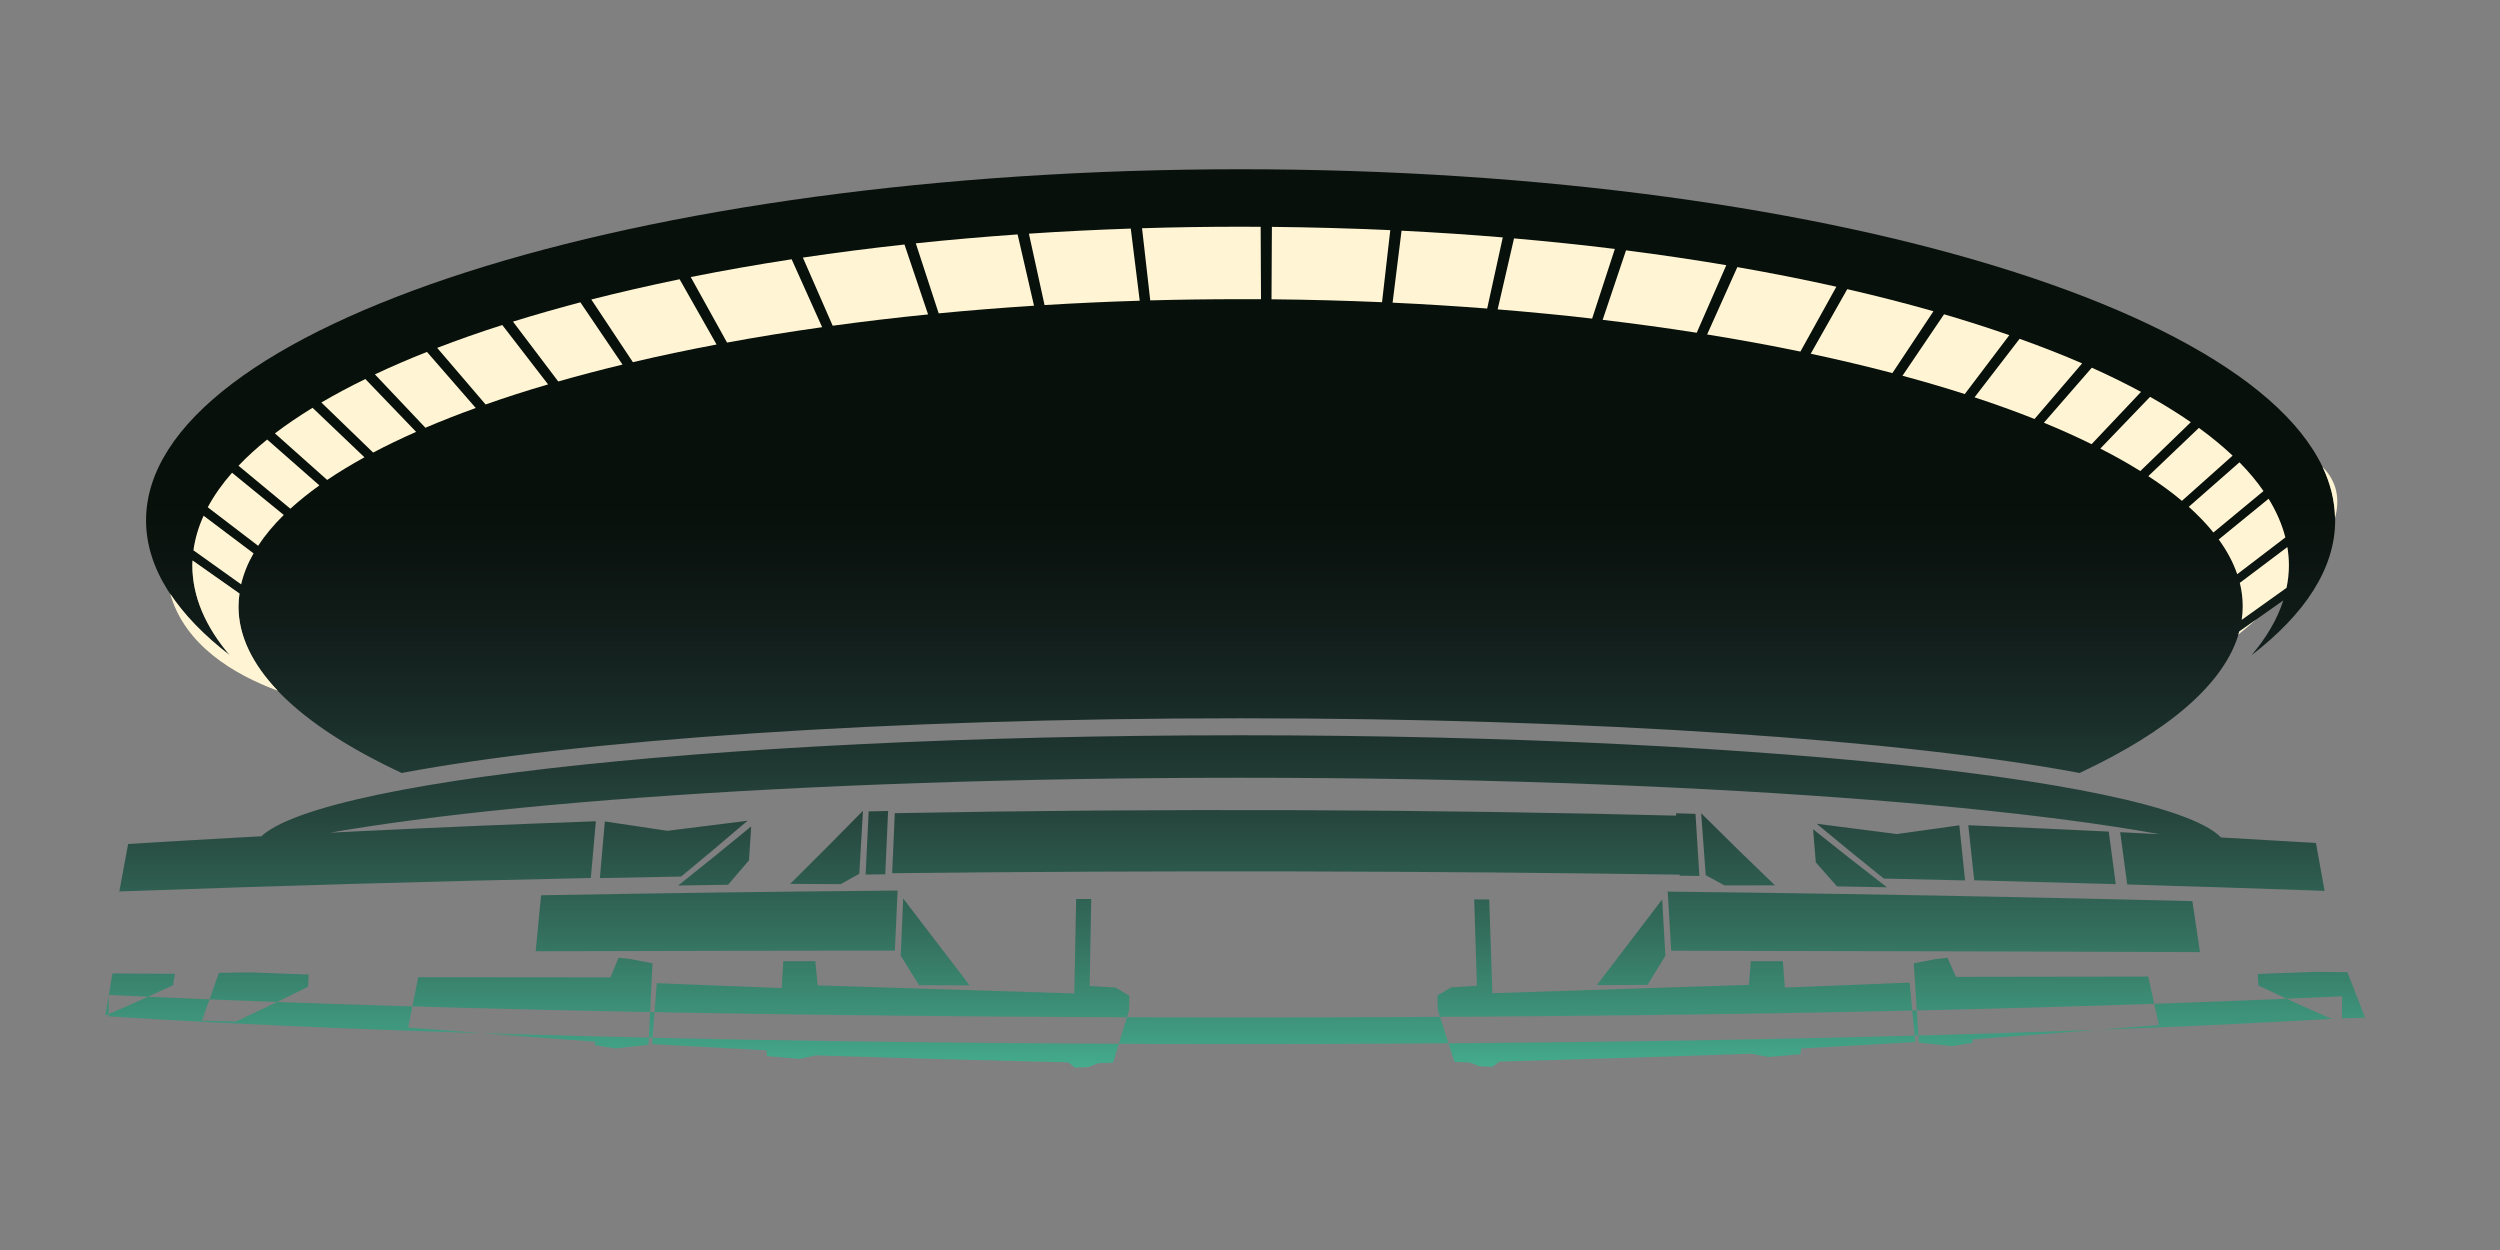 <?xml version="1.0" encoding="utf-8"?>
<!-- Generator: Adobe Illustrator 15.0.0, SVG Export Plug-In . SVG Version: 6.00 Build 0)  -->
<!DOCTYPE svg PUBLIC "-//W3C//DTD SVG 1.0//EN" "http://www.w3.org/TR/2001/REC-SVG-20010904/DTD/svg10.dtd">
<svg version="1.0" id="Warstwa_1" xmlns="http://www.w3.org/2000/svg" xmlns:xlink="http://www.w3.org/1999/xlink" x="0px" y="0px"
	 width="200px" height="100px" viewBox="0 0 200 100" enable-background="new 0 0 200 100" xml:space="preserve">
<rect x="0" y="0" width="200" height="100" fill="#808080" stroke="none"/>
<g>
	<linearGradient id="SVGID_1_" gradientUnits="userSpaceOnUse" x1="98.819" y1="86.78" x2="98.819" y2="13.541">
		<stop  offset="0" style="stop-color:#47B594"/>
		<stop  offset="0.055" style="stop-color:#409B80"/>
		<stop  offset="0.172" style="stop-color:#336C5B"/>
		<stop  offset="0.285" style="stop-color:#27483F"/>
		<stop  offset="0.391" style="stop-color:#1B2F2A"/>
		<stop  offset="0.488" style="stop-color:#121E1B"/>
		<stop  offset="0.573" style="stop-color:#0B1410"/>
		<stop  offset="0.636" style="stop-color:#08100B"/>
	</linearGradient>
	<path fill="url(#SVGID_1_)" d="M115.227,41.406c0.009,0,0.013,0.001,0.016-0.001C115.268,41.568,115.255,41.541,115.227,41.406z
		 M99.249,62.221c35.544,0,66.024,2.343,78.954,5.678c-0.786-5.028-35.829-9.077-78.954-9.077c-43.122,0-78.165,4.049-78.95,9.077
		C33.225,64.563,63.706,62.221,99.249,62.221z M99.249,62.221c35.544,0,66.024,2.343,78.954,5.678
		c-0.786-5.028-35.829-9.077-78.954-9.077c-43.122,0-78.165,4.049-78.95,9.077C33.225,64.563,63.706,62.221,99.249,62.221z
		 M186.813,41.629c0,3.823-2.382,7.468-6.69,10.787c1.203-1.417,2.059-2.88,2.541-4.382c-1.173,0.827-2.342,1.652-3.514,2.476
		c-1.115,4.15-5.688,8.013-12.784,11.329c-13.93-2.626-38.774-4.376-67.117-4.376c-28.336,0-53.187,1.75-67.117,4.376
		c-8.212-3.838-13.053-8.408-13.053-13.314c0-0.348,0.032-0.692,0.079-1.041c-1.254-0.881-2.506-1.762-3.754-2.642
		c-0.006,0.13-0.016,0.256-0.016,0.386c0,2.489,1.042,4.898,2.991,7.188c-4.312-3.319-6.694-6.964-6.694-10.787
		c0-15.513,39.206-28.089,87.564-28.089C147.611,13.541,186.813,26.117,186.813,41.629z M185.274,67.436
		c-5.218-0.315-10.439-0.604-15.66-0.86c0.187,1.393,0.377,2.787,0.563,4.181c5.266,0.155,10.524,0.326,15.79,0.512
		C185.736,69.992,185.506,68.714,185.274,67.436z M175.998,76.169c-5.123-0.016-10.24-0.035-15.362-0.051
		c-0.165-1.459-0.323-2.913-0.485-4.372c5.082,0.102,10.16,0.217,15.239,0.344C175.592,73.45,175.792,74.81,175.998,76.169z
		 M135.911,69.994c-21.512-0.328-43.03-0.372-64.539-0.137c0.07-1.6,0.143-3.201,0.212-4.803
		c21.341-0.397,42.688-0.323,64.028,0.233C135.712,66.856,135.81,68.426,135.911,69.994z M47.266,70.241
		c-12.581,0.263-25.155,0.621-37.72,1.077c0.235-1.268,0.469-2.531,0.704-3.799c12.467-0.768,24.939-1.375,37.419-1.816
		C47.532,67.219,47.399,68.73,47.266,70.241z M71.591,76.047c-9.581,0.011-19.161,0.028-28.738,0.056
		c0.139-1.494,0.285-2.988,0.434-4.48c9.501-0.172,19.005-0.296,28.52-0.38C71.73,72.847,71.664,74.445,71.591,76.047z
		 M48.388,65.717c1.667,0.242,3.336,0.491,5.006,0.748c2.142-0.267,4.277-0.537,6.412-0.805c-1.758,1.505-3.532,2.992-5.313,4.464
		c-2.173,0.038-4.334,0.081-6.504,0.125C48.122,68.739,48.254,67.227,48.388,65.717z M60.094,66.113
		c-0.057,0.904-0.118,1.808-0.174,2.71c-0.555,0.653-1.112,1.304-1.673,1.956c-1.331,0.02-2.665,0.038-3.995,0.063
		C56.216,69.284,58.165,67.708,60.094,66.113z M69.038,64.861c-0.098,1.68-0.196,3.361-0.294,5.041
		c-0.498,0.277-0.992,0.553-1.486,0.83c-1.35-0.008-2.699-0.018-4.046-0.021C65.169,68.779,67.111,66.829,69.038,64.861z
		 M77.573,78.832c-1.35-0.002-2.699-0.005-4.049-0.012c-0.491-0.789-0.979-1.576-1.464-2.363c0.066-1.523,0.13-3.051,0.193-4.579
		C74.005,74.176,75.779,76.497,77.573,78.832z M70.821,69.946c-0.526,0.005-1.045,0.013-1.571,0.02
		c0.083-1.685,0.162-3.371,0.244-5.054c0.516-0.011,1.036-0.023,1.555-0.033C70.974,66.567,70.897,68.258,70.821,69.946z
		 M8.998,77.876c1.667,0.007,3.33,0.018,4.996,0.03c-0.051,0.306-0.104,0.611-0.152,0.918c-1.796,0.834-3.605,1.643-5.415,2.423
		C8.618,80.124,8.808,78.998,8.998,77.876z M17.514,77.827c0.839-0.011,1.682-0.023,2.525-0.036
		c1.552,0.057,3.102,0.115,4.651,0.174c-0.016,0.326-0.029,0.651-0.041,0.973c-1.911,0.957-3.833,1.882-5.766,2.783
		c-0.909-0.021-1.819-0.046-2.728-0.069C16.611,80.381,17.061,79.104,17.514,77.827z M33.453,78.173
		c5.126,0.006,10.255,0.013,15.388,0.014c0.212-0.522,0.431-1.047,0.64-1.571c0.327,0.038,0.653,0.073,0.976,0.111
		c0.58,0.114,1.16,0.227,1.742,0.341c-0.107,2.168-0.212,4.342-0.32,6.517c-0.89,0.098-1.78,0.193-2.671,0.288
		c-0.545-0.089-1.09-0.173-1.631-0.258c0.006-0.096,0.013-0.186,0.022-0.279c-4.99-0.378-9.973-0.759-14.944-1.131
		C32.921,80.862,33.187,79.516,33.453,78.173z M62.537,79.044c0.044-0.713,0.085-1.432,0.127-2.146c0.855,0,1.71,0,2.566,0
		c0.06,0.644,0.117,1.285,0.178,1.93c6.836,0.217,13.683,0.437,20.536,0.65c0.051-2.519,0.104-5.038,0.149-7.558
		c0.406,0,0.808,0,1.204-0.001c-0.038,2.317-0.083,4.64-0.124,6.96c0.688,0.041,1.372,0.083,2.059,0.122
		c0.368,0.221,0.741,0.442,1.115,0.664c-0.003,0.38-0.013,0.76-0.019,1.141c-0.421,1.403-0.852,2.801-1.28,4.204
		c-0.409,0.018-0.817,0.034-1.229,0.054c-0.241,0.097-0.472,0.199-0.719,0.296c-0.361,0.018-0.722,0.037-1.083,0.054
		c-0.187-0.143-0.374-0.283-0.561-0.423c-6.726-0.158-13.446-0.345-20.162-0.559c-0.447,0.092-0.894,0.184-1.34,0.275
		c-0.865-0.073-1.727-0.143-2.588-0.217c-0.022-0.154-0.047-0.311-0.069-0.465c-3.045-0.159-6.086-0.326-9.131-0.494
		c0.127-1.625,0.257-3.252,0.377-4.875C55.874,78.786,59.201,78.912,62.537,79.044z M61.361,86.78 M157.464,66.018
		c3.745,0.157,7.489,0.325,11.237,0.509c0.185,1.402,0.371,2.801,0.558,4.204c-3.776-0.109-7.55-0.211-11.322-0.306
		C157.774,68.961,157.619,67.491,157.464,66.018z M133.418,71.328c9.504,0.107,19.012,0.258,28.51,0.456
		c0.168,1.446,0.336,2.893,0.504,4.34c-9.577-0.028-19.158-0.05-28.738-0.066C133.602,74.481,133.51,72.904,133.418,71.328z
		 M157.207,70.435c-2.163-0.053-4.334-0.102-6.501-0.149c-1.803-1.441-3.593-2.905-5.37-4.385c2.133,0.272,4.274,0.549,6.416,0.824
		c1.666-0.241,3.333-0.472,4.993-0.698C156.9,67.494,157.052,68.966,157.207,70.435z M150.957,70.985
		c-1.334-0.025-2.665-0.051-3.995-0.074c-0.567-0.637-1.135-1.275-1.698-1.918c-0.07-0.884-0.143-1.77-0.216-2.652
		C147.006,67.909,148.974,69.459,150.957,70.985z M141.997,70.827c-1.347,0.003-2.692,0.005-4.039,0.007
		c-0.498-0.271-1.001-0.545-1.499-0.819c-0.123-1.652-0.244-3.303-0.364-4.955C138.043,67.005,140.014,68.93,141.997,70.827z
		 M132.975,71.952c0.085,1.503,0.171,3.008,0.256,4.513c-0.475,0.773-0.95,1.55-1.432,2.329c-1.35,0.006-2.699,0.011-4.049,0.014
		C129.512,76.5,131.254,74.213,132.975,71.952z M134.083,65.063c0.52,0.015,1.033,0.029,1.556,0.045
		c0.102,1.653,0.209,3.311,0.311,4.969c-0.52-0.008-1.042-0.014-1.568-0.021C134.279,68.388,134.185,66.727,134.083,65.063z
		 M189.209,81.415c-0.909,0.027-1.818,0.053-2.725,0.079c-1.948-0.851-3.884-1.734-5.811-2.646c-0.019-0.31-0.041-0.619-0.057-0.93
		c1.546-0.059,3.095-0.115,4.645-0.171c0.843,0.011,1.686,0.022,2.531,0.032C188.265,78.998,188.737,80.21,189.209,81.415z
		 M172.719,82.008c-4.971,0.377-9.948,0.762-14.932,1.148c0.01,0.09,0.016,0.181,0.028,0.274c-0.545,0.084-1.086,0.169-1.631,0.255
		c-0.891-0.088-1.781-0.181-2.675-0.271c-0.136-2.119-0.272-4.237-0.408-6.351c0.576-0.113,1.159-0.223,1.739-0.332
		c0.32-0.038,0.64-0.073,0.963-0.111c0.226,0.51,0.45,1.021,0.669,1.528c5.126-0.004,10.255-0.014,15.385-0.024
		C172.143,79.419,172.428,80.714,172.719,82.008z M152.772,78.61c0.155,1.584,0.301,3.171,0.449,4.755
		c-3.041,0.176-6.079,0.351-9.121,0.518c-0.021,0.152-0.044,0.305-0.066,0.458c-0.858,0.073-1.72,0.147-2.582,0.219
		c-0.45-0.087-0.896-0.171-1.34-0.263c-6.717,0.234-13.434,0.446-20.159,0.629c-0.187,0.14-0.371,0.282-0.555,0.421
		c-0.364-0.014-0.729-0.033-1.09-0.051c-0.24-0.095-0.479-0.193-0.719-0.291c-0.412-0.015-0.82-0.032-1.232-0.049
		c-0.447-1.388-0.894-2.779-1.337-4.175c-0.013-0.377-0.02-0.755-0.032-1.134c0.371-0.222,0.738-0.442,1.106-0.659
		c0.688-0.041,1.371-0.084,2.059-0.125c-0.072-2.302-0.148-4.606-0.219-6.911c0.402,0.003,0.802,0.008,1.204,0.008
		c0.079,2.498,0.165,4.996,0.251,7.496c6.849-0.221,13.692-0.442,20.522-0.667c0.055-0.629,0.108-1.261,0.155-1.892
		c0.855,0,1.711,0,2.563,0c0.051,0.702,0.104,1.405,0.158,2.105C146.119,78.87,149.445,78.743,152.772,78.61z M143.937,86.78
		 M187.362,79.704c-23.591,1.094-53.206,1.69-88.113,1.69c-35.654,0-67.817-0.692-90.552-1.804v1.719
		c21.078,1.348,53.801,2.214,90.552,2.214c35.36,0,66.991-0.803,88.113-2.063V79.704z"/>
	<g>
		<path fill="#FFF5D4" d="M152.198,30.061c1.727,0.464,3.391,0.952,4.983,1.464c1.188-1.572,2.377-3.14,3.564-4.711
			c-1.663-0.58-3.405-1.14-5.221-1.671C154.416,26.784,153.308,28.421,152.198,30.061z"/>
		<path fill="#FFF5D4" d="M157.965,31.785c1.682,0.556,3.282,1.131,4.797,1.734c1.273-1.481,2.537-2.965,3.808-4.448
			c-1.574-0.683-3.244-1.338-5.003-1.967C160.363,28.659,159.162,30.221,157.965,31.785z"/>
		<path fill="#FFF5D4" d="M171.863,38.092c0.985,0.643,1.889,1.302,2.689,1.977c1.354-1.206,2.706-2.413,4.056-3.618
			c-0.799-0.755-1.698-1.495-2.696-2.219C174.563,35.52,173.213,36.806,171.863,38.092z"/>
		<path fill="#FFF5D4" d="M163.512,33.818c1.347,0.555,2.62,1.126,3.814,1.716c1.318-1.394,2.64-2.788,3.957-4.184
			c-1.232-0.662-2.544-1.31-3.938-1.934C166.068,30.886,164.792,32.35,163.512,33.818z"/>
		<path fill="#FFF5D4" d="M144.858,28.298c2.268,0.485,4.447,1,6.532,1.549c1.097-1.649,2.189-3.298,3.285-4.947
			c-2.201-0.627-4.498-1.218-6.894-1.768C146.81,24.854,145.834,26.578,144.858,28.298z"/>
		<path fill="#FFF5D4" d="M128.213,25.587c2.572,0.304,5.088,0.651,7.524,1.033c0.788-1.801,1.577-3.603,2.366-5.405
			c-2.595-0.438-5.269-0.835-8.021-1.187C129.458,21.881,128.833,23.736,128.213,25.587z"/>
		<path fill="#FFF5D4" d="M136.57,26.757c2.575,0.417,5.068,0.873,7.464,1.369c0.96-1.73,1.92-3.46,2.874-5.187
			c-2.541-0.57-5.184-1.093-7.921-1.57C138.183,23.163,137.378,24.959,136.57,26.757z"/>
		<path fill="#FFF5D4" d="M15.474,44.025c1.271,0.911,2.544,1.813,3.818,2.725c0.196-0.841,0.526-1.668,0.992-2.482
			c-1.334-1.004-2.662-2.009-3.995-3.01C15.873,42.164,15.604,43.087,15.474,44.025z"/>
		<path fill="#FFF5D4" d="M100.881,23.936c-0.013-1.928-0.019-3.859-0.028-5.79c-0.536-0.001-1.068-0.008-1.604-0.008
			c-2.661,0-5.288,0.041-7.885,0.121c0.215,1.924,0.44,3.849,0.656,5.772c2.386-0.065,4.793-0.096,7.229-0.096
			C99.794,23.934,100.336,23.934,100.881,23.936z"/>
		<path fill="#FFF5D4" d="M119.813,24.751c2.573,0.206,5.092,0.455,7.557,0.736c0.608-1.855,1.213-3.711,1.818-5.571
			c-2.627-0.323-5.319-0.606-8.066-0.844C120.682,20.962,120.251,22.857,119.813,24.751z"/>
		<path fill="#FFF5D4" d="M22.7,41.197c-1.378-1.126-2.759-2.254-4.138-3.379c-0.792,0.904-1.441,1.828-1.942,2.764
			c1.343,1.026,2.684,2.056,4.03,3.08C21.199,42.822,21.883,42.002,22.7,41.197z"/>
		<path fill="#FFF5D4" d="M175.102,40.544c0.754,0.672,1.406,1.359,1.971,2.056c1.337-1.109,2.67-2.211,4.007-3.317
			c-0.538-0.779-1.182-1.548-1.923-2.299C177.804,38.173,176.454,39.359,175.102,40.544z"/>
		<path fill="#FFF5D4" d="M101.752,18.15c-0.01,1.931-0.019,3.862-0.031,5.793c2.993,0.028,5.94,0.108,8.842,0.233
			c0.219-1.92,0.44-3.841,0.659-5.763C108.117,18.271,104.955,18.182,101.752,18.15z"/>
		<path fill="#FFF5D4" d="M181.488,39.898c-1.331,1.086-2.661,2.173-3.989,3.258c0.659,0.911,1.157,1.837,1.477,2.78
			c1.286-0.982,2.566-1.959,3.853-2.943C182.563,41.945,182.109,40.912,181.488,39.898z"/>
		<path fill="#FFF5D4" d="M179.052,50.773c0.486-0.396,0.973-0.8,1.451-1.217c-0.45,0.318-0.901,0.637-1.353,0.954
			C179.126,50.599,179.079,50.686,179.052,50.773z"/>
		<path fill="#FFF5D4" d="M168.026,35.886c1.147,0.584,2.212,1.183,3.2,1.798c1.344-1.302,2.693-2.604,4.039-3.91
			c-1.004-0.692-2.088-1.369-3.26-2.027C170.679,33.128,169.357,34.506,168.026,35.886z"/>
		<path fill="#FFF5D4" d="M29.993,29.949c1.343,1.424,2.693,2.851,4.04,4.271c1.271-0.545,2.617-1.072,4.027-1.581
			c-1.299-1.497-2.604-2.994-3.903-4.487C32.693,28.729,31.305,29.333,29.993,29.949z"/>
		<path fill="#FFF5D4" d="M19.079,37.259c1.381,1.145,2.769,2.292,4.15,3.438c0.694-0.632,1.47-1.255,2.322-1.865
			c-1.397-1.221-2.788-2.446-4.179-3.67C20.524,35.848,19.757,36.548,19.079,37.259z"/>
		<path fill="#FFF5D4" d="M25.71,32.2c1.381,1.337,2.76,2.67,4.141,4.006c1.074-0.568,2.221-1.12,3.438-1.657
			c-1.353-1.412-2.706-2.821-4.062-4.228C27.979,30.931,26.803,31.557,25.71,32.2z"/>
		<path fill="#FFF5D4" d="M21.994,34.671c1.394,1.242,2.785,2.484,4.179,3.724c0.913-0.618,1.914-1.221,2.981-1.813
			c-1.384-1.318-2.766-2.636-4.15-3.958C23.917,33.292,22.906,33.974,21.994,34.671z"/>
		<path fill="#FFF5D4" d="M179.185,46.629c0.155,0.624,0.231,1.256,0.231,1.896c0,0.356-0.031,0.71-0.079,1.063
			c1.197-0.855,2.396-1.709,3.59-2.564c0.12-0.594,0.187-1.19,0.187-1.795c0-0.494-0.044-0.98-0.123-1.467
			C181.72,44.719,180.452,45.674,179.185,46.629z"/>
		<path fill="#FFF5D4" d="M111.408,24.213c2.563,0.119,5.085,0.279,7.566,0.47c0.415-1.896,0.83-3.794,1.248-5.69
			c-2.652-0.222-5.354-0.401-8.098-0.537C111.884,20.375,111.643,22.294,111.408,24.213z"/>
		<path fill="#FFF5D4" d="M22.227,55.262c-2.038-2.142-3.147-4.4-3.147-6.737c0-0.348,0.032-0.692,0.079-1.041
			c-1.254-0.881-2.506-1.762-3.754-2.642c-0.006,0.13-0.016,0.256-0.016,0.386c0,2.489,1.042,4.898,2.991,7.188
			c-2.044-1.573-3.638-3.223-4.767-4.926C14.774,51.611,18.705,53.957,22.227,55.262z"/>
		<path fill="#FFF5D4" d="M186.8,41.452c0.403-1.499,0.179-2.904-0.99-4.093c-0.002-0.001-0.002-0.001-0.003-0.003
			C186.443,38.693,186.772,40.061,186.8,41.452z"/>
		<path fill="#FFF5D4" d="M73.264,19.467c0.608,1.866,1.22,3.734,1.831,5.601c2.49-0.241,5.038-0.445,7.626-0.611
			c-0.438-1.901-0.875-3.798-1.312-5.703C78.641,18.949,75.925,19.185,73.264,19.467z"/>
		<path fill="#FFF5D4" d="M64.231,20.607c0.795,1.817,1.591,3.632,2.383,5.451c2.483-0.34,5.028-0.643,7.632-0.904
			c-0.63-1.865-1.258-3.728-1.888-5.592C69.58,19.864,66.871,20.214,64.231,20.607z"/>
		<path fill="#FFF5D4" d="M82.313,18.694c0.418,1.899,0.836,3.805,1.251,5.71c2.5-0.152,5.041-0.269,7.613-0.347
			c-0.241-1.925-0.481-3.848-0.716-5.771C87.701,18.382,84.98,18.513,82.313,18.694z"/>
		<path fill="#FFF5D4" d="M41.038,25.73c1.207,1.597,2.411,3.19,3.621,4.787c1.651-0.47,3.361-0.922,5.142-1.35
			c-1.125-1.66-2.25-3.32-3.371-4.98C44.567,24.678,42.768,25.193,41.038,25.73z"/>
		<path fill="#FFF5D4" d="M55.259,22.163c0.97,1.747,1.936,3.498,2.905,5.243c2.452-0.455,4.99-0.862,7.607-1.231
			c-0.814-1.812-1.628-3.623-2.439-5.433C60.553,21.169,57.86,21.645,55.259,22.163z"/>
		<path fill="#FFF5D4" d="M34.974,27.831c1.29,1.51,2.582,3.016,3.875,4.527c1.584-0.559,3.251-1.098,4.997-1.606
			c-1.22-1.584-2.443-3.17-3.663-4.751C38.36,26.584,36.625,27.194,34.974,27.831z"/>
		<path fill="#FFF5D4" d="M47.304,23.959c1.109,1.673,2.214,3.343,3.327,5.014c2.145-0.505,4.378-0.977,6.694-1.413
			c-0.985-1.738-1.968-3.479-2.956-5.22C51.926,22.844,49.569,23.384,47.304,23.959z"/>
	</g>
</g>
</svg>
